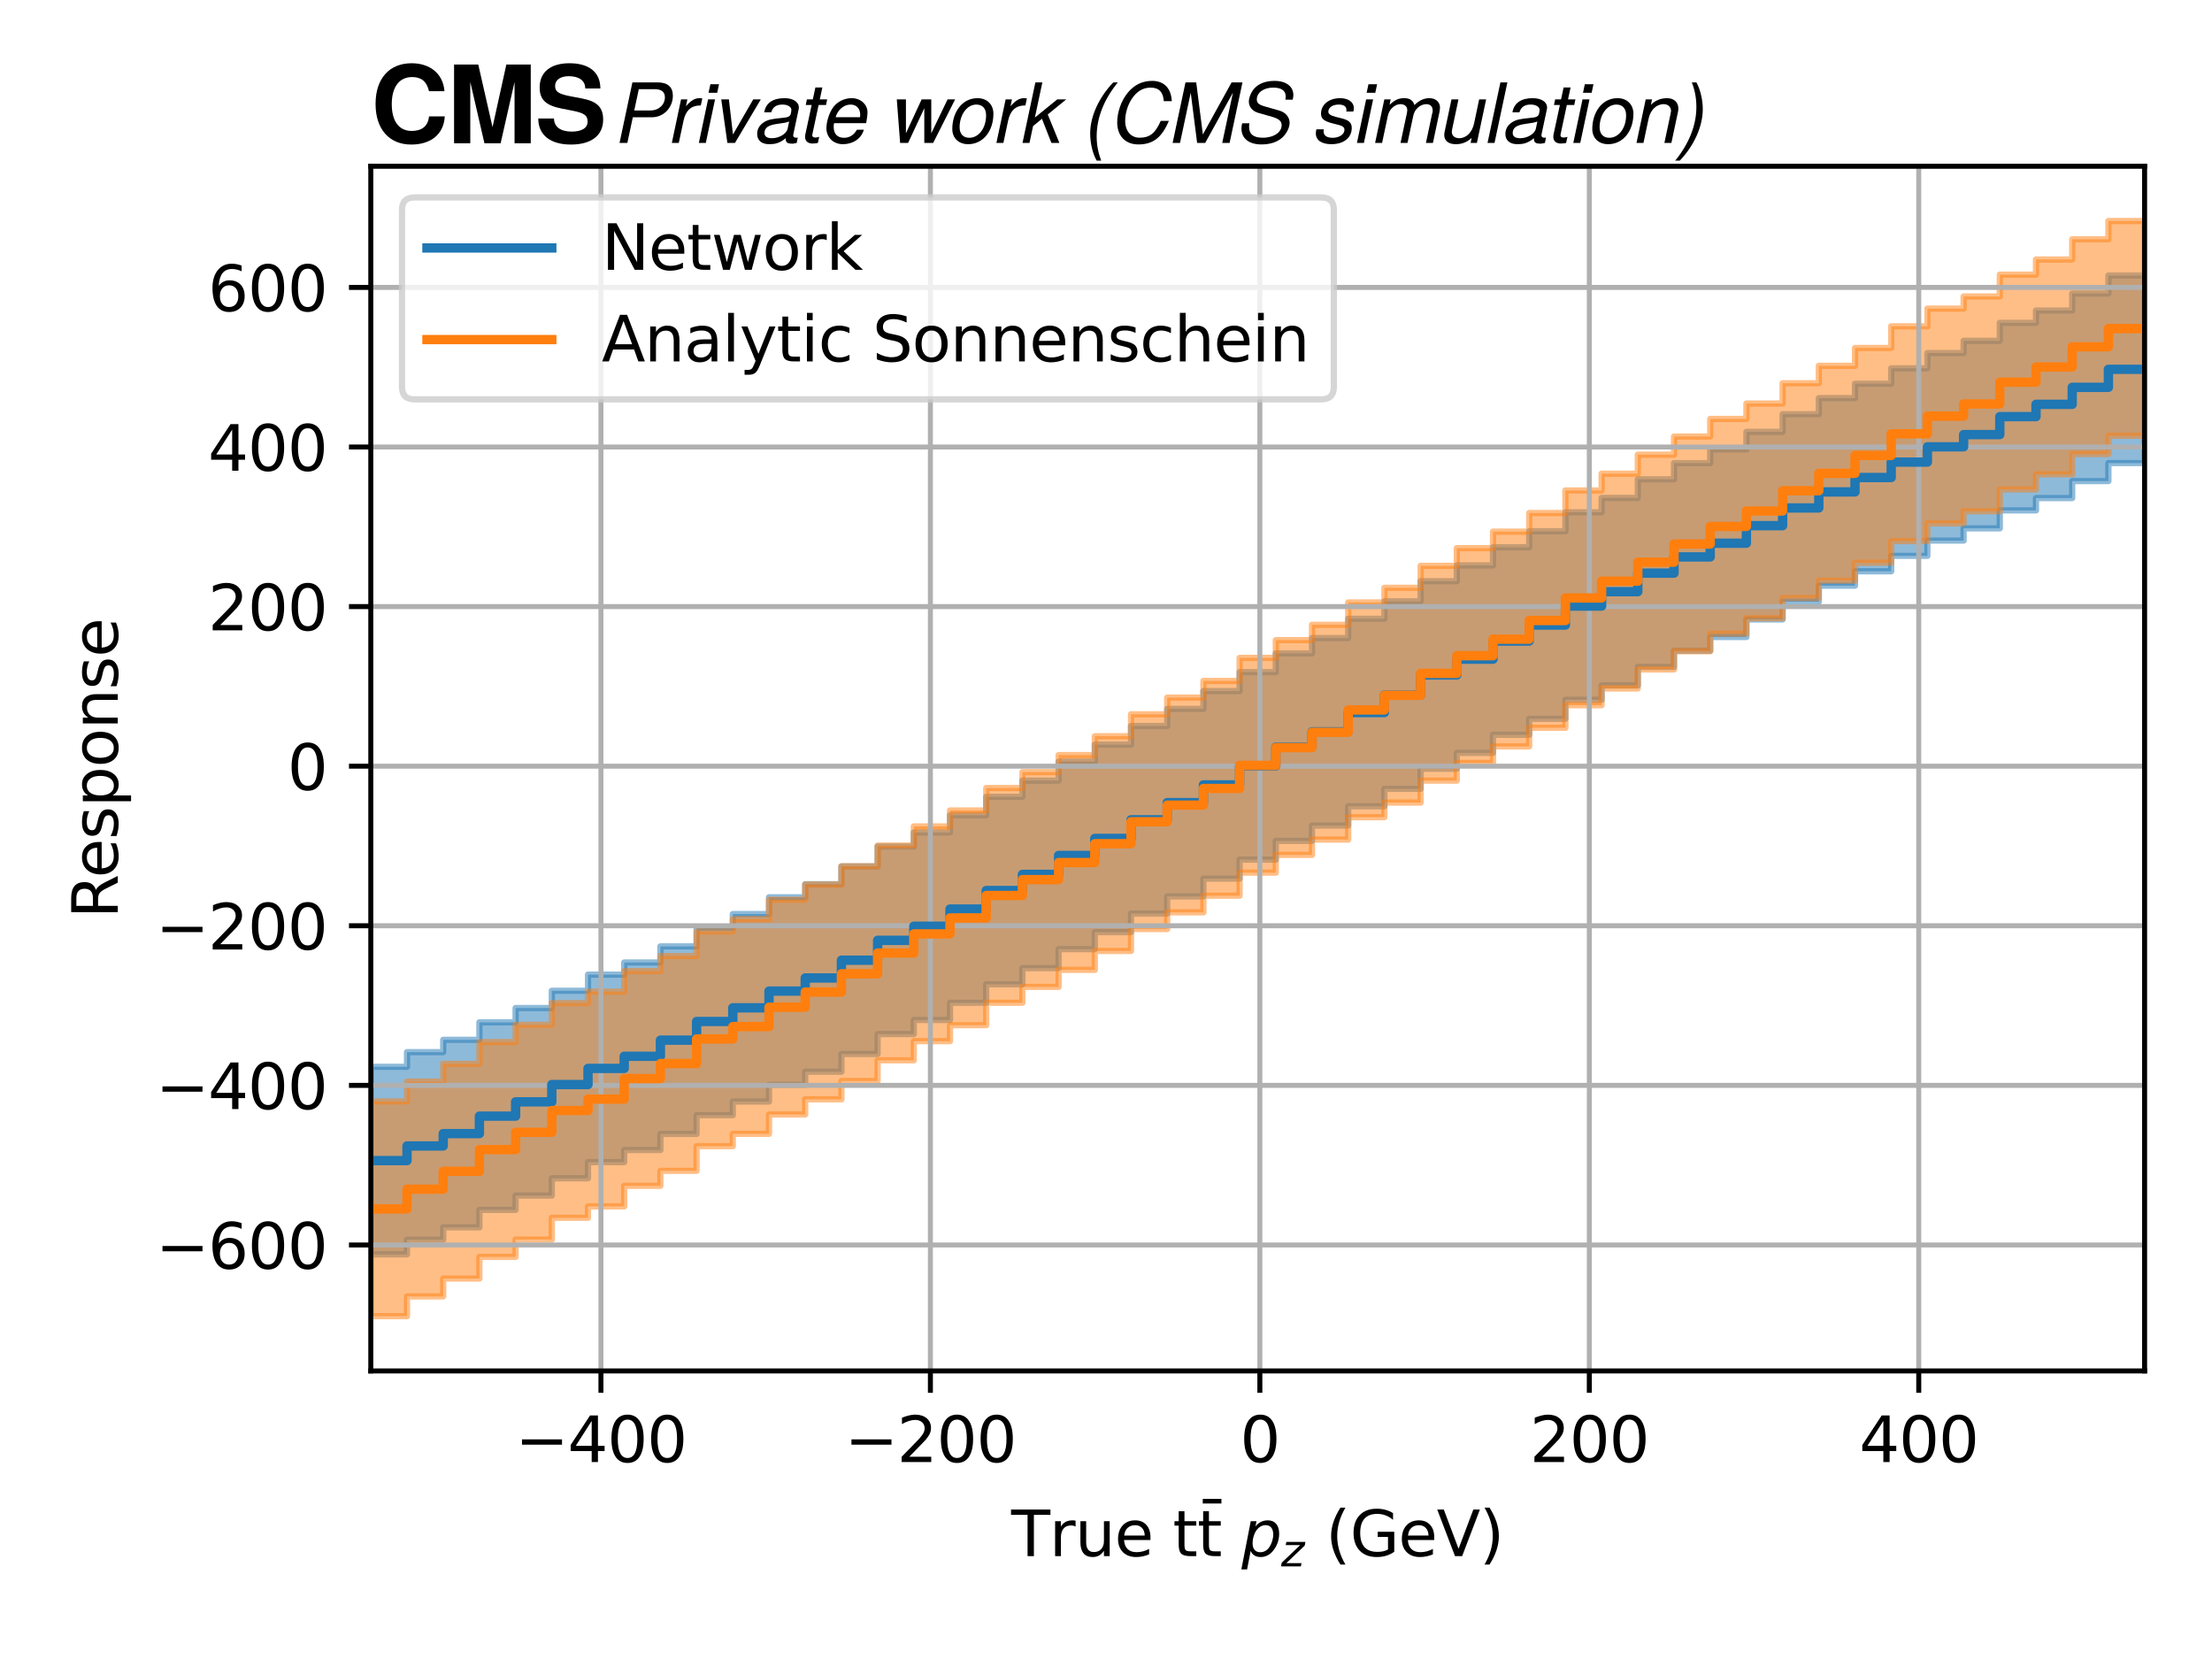 <?xml version="1.0" encoding="utf-8" standalone="no"?>
<!DOCTYPE svg PUBLIC "-//W3C//DTD SVG 1.1//EN"
  "http://www.w3.org/Graphics/SVG/1.1/DTD/svg11.dtd">
<svg xmlns:xlink="http://www.w3.org/1999/xlink" width="354.462pt" height="265.846pt" viewBox="0 0 354.462 265.846" xmlns="http://www.w3.org/2000/svg" version="1.1">
 <defs>
  <style type="text/css">*{stroke-linejoin: round; stroke-linecap: butt}</style>
 </defs>
 <g id="figure_1">
  <g id="patch_1">
   <path d="M 0 265.846 
L 354.462 265.846 
L 354.462 0 
L 0 0 
z
" style="fill: #ffffff"/>
  </g>
  <g id="axes_1">
   <g id="patch_2">
    <path d="M 59.42 219.689 
L 343.662 219.689 
L 343.662 26.64 
L 59.42 26.64 
z
" style="fill: #ffffff"/>
   </g>
   <g id="PolyCollection_1">
    <defs>
     <path id="m45a31555bd" d="M 59.42 -94.897 
L 59.42 -64.844 
L 59.42 -64.844 
L 65.221 -64.844 
L 65.221 -67.188 
L 71.022 -67.188 
L 71.022 -69.166 
L 76.823 -69.166 
L 76.823 -71.965 
L 82.623 -71.965 
L 82.623 -74.26 
L 88.424 -74.26 
L 88.424 -77.028 
L 94.225 -77.028 
L 94.225 -79.615 
L 100.026 -79.615 
L 100.026 -81.56 
L 105.827 -81.56 
L 105.827 -84.142 
L 111.628 -84.142 
L 111.628 -87.137 
L 117.428 -87.137 
L 117.428 -89.325 
L 123.229 -89.325 
L 123.229 -92.005 
L 129.03 -92.005 
L 129.03 -94.107 
L 134.831 -94.107 
L 134.831 -96.955 
L 140.632 -96.955 
L 140.632 -100.139 
L 146.433 -100.139 
L 146.433 -102.395 
L 152.234 -102.395 
L 152.234 -105.152 
L 158.034 -105.152 
L 158.034 -108.117 
L 163.835 -108.117 
L 163.835 -110.703 
L 169.636 -110.703 
L 169.636 -113.744 
L 175.437 -113.744 
L 175.437 -116.474 
L 181.238 -116.474 
L 181.238 -119.452 
L 187.039 -119.452 
L 187.039 -122.201 
L 192.839 -122.201 
L 192.839 -125.05 
L 198.64 -125.05 
L 198.64 -128.095 
L 204.441 -128.095 
L 204.441 -131.095 
L 210.242 -131.095 
L 210.242 -133.552 
L 216.043 -133.552 
L 216.043 -136.643 
L 221.844 -136.643 
L 221.844 -139.435 
L 227.645 -139.435 
L 227.645 -142.659 
L 233.445 -142.659 
L 233.445 -145.193 
L 239.246 -145.193 
L 239.246 -148.097 
L 245.047 -148.097 
L 245.047 -150.657 
L 250.848 -150.657 
L 250.848 -153.706 
L 256.649 -153.706 
L 256.649 -156.007 
L 262.45 -156.007 
L 262.45 -158.98 
L 268.251 -158.98 
L 268.251 -161.574 
L 274.051 -161.574 
L 274.051 -163.774 
L 279.852 -163.774 
L 279.852 -166.59 
L 285.653 -166.59 
L 285.653 -169.424 
L 291.454 -169.424 
L 291.454 -171.997 
L 297.255 -171.997 
L 297.255 -174.301 
L 303.056 -174.301 
L 303.056 -176.772 
L 308.856 -176.772 
L 308.856 -179.22 
L 314.657 -179.22 
L 314.657 -181.18 
L 320.458 -181.18 
L 320.458 -184.059 
L 326.259 -184.059 
L 326.259 -186.031 
L 332.06 -186.031 
L 332.06 -188.756 
L 337.861 -188.756 
L 337.861 -191.64 
L 343.662 -191.64 
L 343.662 -221.692 
L 343.662 -221.692 
L 337.861 -221.692 
L 337.861 -218.809 
L 332.06 -218.809 
L 332.06 -216.084 
L 326.259 -216.084 
L 326.259 -214.112 
L 320.458 -214.112 
L 320.458 -211.233 
L 314.657 -211.233 
L 314.657 -209.273 
L 308.856 -209.273 
L 308.856 -206.825 
L 303.056 -206.825 
L 303.056 -204.354 
L 297.255 -204.354 
L 297.255 -202.049 
L 291.454 -202.049 
L 291.454 -199.477 
L 285.653 -199.477 
L 285.653 -196.643 
L 279.852 -196.643 
L 279.852 -193.827 
L 274.051 -193.827 
L 274.051 -191.627 
L 268.251 -191.627 
L 268.251 -189.033 
L 262.45 -189.033 
L 262.45 -186.06 
L 256.649 -186.06 
L 256.649 -183.758 
L 250.848 -183.758 
L 250.848 -180.709 
L 245.047 -180.709 
L 245.047 -178.15 
L 239.246 -178.15 
L 239.246 -175.246 
L 233.445 -175.246 
L 233.445 -172.712 
L 227.645 -172.712 
L 227.645 -169.487 
L 221.844 -169.487 
L 221.844 -166.696 
L 216.043 -166.696 
L 216.043 -163.604 
L 210.242 -163.604 
L 210.242 -161.148 
L 204.441 -161.148 
L 204.441 -158.148 
L 198.64 -158.148 
L 198.64 -155.103 
L 192.839 -155.103 
L 192.839 -152.253 
L 187.039 -152.253 
L 187.039 -149.504 
L 181.238 -149.504 
L 181.238 -146.526 
L 175.437 -146.526 
L 175.437 -143.797 
L 169.636 -143.797 
L 169.636 -140.756 
L 163.835 -140.756 
L 163.835 -138.169 
L 158.034 -138.169 
L 158.034 -135.205 
L 152.234 -135.205 
L 152.234 -132.447 
L 146.433 -132.447 
L 146.433 -130.192 
L 140.632 -130.192 
L 140.632 -127.007 
L 134.831 -127.007 
L 134.831 -124.16 
L 129.03 -124.16 
L 129.03 -122.058 
L 123.229 -122.058 
L 123.229 -119.377 
L 117.428 -119.377 
L 117.428 -117.189 
L 111.628 -117.189 
L 111.628 -114.195 
L 105.827 -114.195 
L 105.827 -111.613 
L 100.026 -111.613 
L 100.026 -109.668 
L 94.225 -109.668 
L 94.225 -107.081 
L 88.424 -107.081 
L 88.424 -104.313 
L 82.623 -104.313 
L 82.623 -102.018 
L 76.823 -102.018 
L 76.823 -99.219 
L 71.022 -99.219 
L 71.022 -97.241 
L 65.221 -97.241 
L 65.221 -94.897 
L 59.42 -94.897 
L 59.42 -94.897 
z
" style="stroke: #1f77b4; stroke-opacity: 0.5"/>
    </defs>
    <g clip-path="url(#p55f3d8d4a3)">
     <use xlink:href="#m45a31555bd" x="0" y="265.846" style="fill: #1f77b4; fill-opacity: 0.5; stroke: #1f77b4; stroke-opacity: 0.5"/>
    </g>
   </g>
   <g id="PolyCollection_2">
    <defs>
     <path id="m6dd671adc8" d="M 59.42 -89.347 
L 59.42 -54.932 
L 59.42 -54.932 
L 65.221 -54.932 
L 65.221 -58.1 
L 71.022 -58.1 
L 71.022 -60.962 
L 76.823 -60.962 
L 76.823 -64.437 
L 82.623 -64.437 
L 82.623 -67.211 
L 88.424 -67.211 
L 88.424 -70.698 
L 94.225 -70.698 
L 94.225 -72.526 
L 100.026 -72.526 
L 100.026 -75.818 
L 105.827 -75.818 
L 105.827 -78.226 
L 111.628 -78.226 
L 111.628 -82.173 
L 117.428 -82.173 
L 117.428 -84.152 
L 123.229 -84.152 
L 123.229 -87.252 
L 129.03 -87.252 
L 129.03 -89.687 
L 134.831 -89.687 
L 134.831 -92.615 
L 140.632 -92.615 
L 140.632 -95.936 
L 146.433 -95.936 
L 146.433 -99.006 
L 152.234 -99.006 
L 152.234 -101.56 
L 158.034 -101.56 
L 158.034 -105.16 
L 163.835 -105.16 
L 163.835 -107.701 
L 169.636 -107.701 
L 169.636 -110.43 
L 175.437 -110.43 
L 175.437 -113.455 
L 181.238 -113.455 
L 181.238 -116.974 
L 187.039 -116.974 
L 187.039 -119.644 
L 192.839 -119.644 
L 192.839 -122.31 
L 198.64 -122.31 
L 198.64 -126.007 
L 204.441 -126.007 
L 204.441 -128.853 
L 210.242 -128.853 
L 210.242 -131.309 
L 216.043 -131.309 
L 216.043 -134.894 
L 221.844 -134.894 
L 221.844 -137.239 
L 227.645 -137.239 
L 227.645 -140.754 
L 233.445 -140.754 
L 233.445 -143.59 
L 239.246 -143.59 
L 239.246 -146.236 
L 245.047 -146.236 
L 245.047 -149.226 
L 250.848 -149.226 
L 250.848 -152.837 
L 256.649 -152.837 
L 256.649 -155.53 
L 262.45 -155.53 
L 262.45 -158.572 
L 268.251 -158.572 
L 268.251 -161.483 
L 274.051 -161.483 
L 274.051 -164.301 
L 279.852 -164.301 
L 279.852 -166.771 
L 285.653 -166.771 
L 285.653 -170.02 
L 291.454 -170.02 
L 291.454 -172.809 
L 297.255 -172.809 
L 297.255 -175.675 
L 303.056 -175.675 
L 303.056 -179.138 
L 308.856 -179.138 
L 308.856 -181.978 
L 314.657 -181.978 
L 314.657 -183.926 
L 320.458 -183.926 
L 320.458 -187.419 
L 326.259 -187.419 
L 326.259 -189.851 
L 332.06 -189.851 
L 332.06 -193.088 
L 337.861 -193.088 
L 337.861 -196.016 
L 343.662 -196.016 
L 343.662 -230.431 
L 343.662 -230.431 
L 337.861 -230.431 
L 337.861 -227.503 
L 332.06 -227.503 
L 332.06 -224.266 
L 326.259 -224.266 
L 326.259 -221.834 
L 320.458 -221.834 
L 320.458 -218.34 
L 314.657 -218.34 
L 314.657 -216.393 
L 308.856 -216.393 
L 308.856 -213.553 
L 303.056 -213.553 
L 303.056 -210.09 
L 297.255 -210.09 
L 297.255 -207.224 
L 291.454 -207.224 
L 291.454 -204.435 
L 285.653 -204.435 
L 285.653 -201.186 
L 279.852 -201.186 
L 279.852 -198.716 
L 274.051 -198.716 
L 274.051 -195.897 
L 268.251 -195.897 
L 268.251 -192.987 
L 262.45 -192.987 
L 262.45 -189.945 
L 256.649 -189.945 
L 256.649 -187.252 
L 250.848 -187.252 
L 250.848 -183.641 
L 245.047 -183.641 
L 245.047 -180.651 
L 239.246 -180.651 
L 239.246 -178.005 
L 233.445 -178.005 
L 233.445 -175.169 
L 227.645 -175.169 
L 227.645 -171.654 
L 221.844 -171.654 
L 221.844 -169.309 
L 216.043 -169.309 
L 216.043 -165.724 
L 210.242 -165.724 
L 210.242 -163.268 
L 204.441 -163.268 
L 204.441 -160.421 
L 198.64 -160.421 
L 198.64 -156.725 
L 192.839 -156.725 
L 192.839 -154.059 
L 187.039 -154.059 
L 187.039 -151.389 
L 181.238 -151.389 
L 181.238 -147.87 
L 175.437 -147.87 
L 175.437 -144.844 
L 169.636 -144.844 
L 169.636 -142.116 
L 163.835 -142.116 
L 163.835 -139.575 
L 158.034 -139.575 
L 158.034 -135.974 
L 152.234 -135.974 
L 152.234 -133.421 
L 146.433 -133.421 
L 146.433 -130.351 
L 140.632 -130.351 
L 140.632 -127.029 
L 134.831 -127.029 
L 134.831 -124.102 
L 129.03 -124.102 
L 129.03 -121.667 
L 123.229 -121.667 
L 123.229 -118.566 
L 117.428 -118.566 
L 117.428 -116.588 
L 111.628 -116.588 
L 111.628 -112.641 
L 105.827 -112.641 
L 105.827 -110.233 
L 100.026 -110.233 
L 100.026 -106.941 
L 94.225 -106.941 
L 94.225 -105.113 
L 88.424 -105.113 
L 88.424 -101.626 
L 82.623 -101.626 
L 82.623 -98.852 
L 76.823 -98.852 
L 76.823 -95.377 
L 71.022 -95.377 
L 71.022 -92.515 
L 65.221 -92.515 
L 65.221 -89.347 
L 59.42 -89.347 
L 59.42 -89.347 
z
" style="stroke: #ff7f0e; stroke-opacity: 0.5"/>
    </defs>
    <g clip-path="url(#p55f3d8d4a3)">
     <use xlink:href="#m6dd671adc8" x="0" y="265.846" style="fill: #ff7f0e; fill-opacity: 0.5; stroke: #ff7f0e; stroke-opacity: 0.5"/>
    </g>
   </g>
   <g id="matplotlib.axis_1">
    <g id="xtick_1">
     <g id="line2d_1">
      <path d="M 96.299 219.689 
L 96.299 26.64 
" clip-path="url(#p55f3d8d4a3)" style="fill: none; stroke: #b0b0b0; stroke-width: 0.8; stroke-linecap: square"/>
     </g>
     <g id="line2d_2">
      <defs>
       <path id="mc40b01e640" d="M 0 0 
L 0 3.5 
" style="stroke: #000000; stroke-width: 0.8"/>
      </defs>
      <g>
       <use xlink:href="#mc40b01e640" x="96.299" y="219.689" style="stroke: #000000; stroke-width: 0.8"/>
      </g>
     </g>
     <g id="text_1">
      <!-- −400 -->
      <g transform="translate(82.565 234.287) scale(0.1 -0.1)">
       <defs>
        <path id="DejaVuSans-2212" d="M 678 2272 
L 4684 2272 
L 4684 1741 
L 678 1741 
L 678 2272 
z
" transform="scale(0.016)"/>
        <path id="DejaVuSans-34" d="M 2419 4116 
L 825 1625 
L 2419 1625 
L 2419 4116 
z
M 2253 4666 
L 3047 4666 
L 3047 1625 
L 3713 1625 
L 3713 1100 
L 3047 1100 
L 3047 0 
L 2419 0 
L 2419 1100 
L 313 1100 
L 313 1709 
L 2253 4666 
z
" transform="scale(0.016)"/>
        <path id="DejaVuSans-30" d="M 2034 4250 
Q 1547 4250 1301 3770 
Q 1056 3291 1056 2328 
Q 1056 1369 1301 889 
Q 1547 409 2034 409 
Q 2525 409 2770 889 
Q 3016 1369 3016 2328 
Q 3016 3291 2770 3770 
Q 2525 4250 2034 4250 
z
M 2034 4750 
Q 2819 4750 3233 4129 
Q 3647 3509 3647 2328 
Q 3647 1150 3233 529 
Q 2819 -91 2034 -91 
Q 1250 -91 836 529 
Q 422 1150 422 2328 
Q 422 3509 836 4129 
Q 1250 4750 2034 4750 
z
" transform="scale(0.016)"/>
       </defs>
       <use xlink:href="#DejaVuSans-2212"/>
       <use xlink:href="#DejaVuSans-34" x="83.789"/>
       <use xlink:href="#DejaVuSans-30" x="147.412"/>
       <use xlink:href="#DejaVuSans-30" x="211.035"/>
      </g>
     </g>
    </g>
    <g id="xtick_2">
     <g id="line2d_3">
      <path d="M 149.092 219.689 
L 149.092 26.64 
" clip-path="url(#p55f3d8d4a3)" style="fill: none; stroke: #b0b0b0; stroke-width: 0.8; stroke-linecap: square"/>
     </g>
     <g id="line2d_4">
      <g>
       <use xlink:href="#mc40b01e640" x="149.092" y="219.689" style="stroke: #000000; stroke-width: 0.8"/>
      </g>
     </g>
     <g id="text_2">
      <!-- −200 -->
      <g transform="translate(135.358 234.287) scale(0.1 -0.1)">
       <defs>
        <path id="DejaVuSans-32" d="M 1228 531 
L 3431 531 
L 3431 0 
L 469 0 
L 469 531 
Q 828 903 1448 1529 
Q 2069 2156 2228 2338 
Q 2531 2678 2651 2914 
Q 2772 3150 2772 3378 
Q 2772 3750 2511 3984 
Q 2250 4219 1831 4219 
Q 1534 4219 1204 4116 
Q 875 4013 500 3803 
L 500 4441 
Q 881 4594 1212 4672 
Q 1544 4750 1819 4750 
Q 2544 4750 2975 4387 
Q 3406 4025 3406 3419 
Q 3406 3131 3298 2873 
Q 3191 2616 2906 2266 
Q 2828 2175 2409 1742 
Q 1991 1309 1228 531 
z
" transform="scale(0.016)"/>
       </defs>
       <use xlink:href="#DejaVuSans-2212"/>
       <use xlink:href="#DejaVuSans-32" x="83.789"/>
       <use xlink:href="#DejaVuSans-30" x="147.412"/>
       <use xlink:href="#DejaVuSans-30" x="211.035"/>
      </g>
     </g>
    </g>
    <g id="xtick_3">
     <g id="line2d_5">
      <path d="M 201.885 219.689 
L 201.885 26.64 
" clip-path="url(#p55f3d8d4a3)" style="fill: none; stroke: #b0b0b0; stroke-width: 0.8; stroke-linecap: square"/>
     </g>
     <g id="line2d_6">
      <g>
       <use xlink:href="#mc40b01e640" x="201.885" y="219.689" style="stroke: #000000; stroke-width: 0.8"/>
      </g>
     </g>
     <g id="text_3">
      <!-- 0 -->
      <g transform="translate(198.704 234.287) scale(0.1 -0.1)">
       <use xlink:href="#DejaVuSans-30"/>
      </g>
     </g>
    </g>
    <g id="xtick_4">
     <g id="line2d_7">
      <path d="M 254.678 219.689 
L 254.678 26.64 
" clip-path="url(#p55f3d8d4a3)" style="fill: none; stroke: #b0b0b0; stroke-width: 0.8; stroke-linecap: square"/>
     </g>
     <g id="line2d_8">
      <g>
       <use xlink:href="#mc40b01e640" x="254.678" y="219.689" style="stroke: #000000; stroke-width: 0.8"/>
      </g>
     </g>
     <g id="text_4">
      <!-- 200 -->
      <g transform="translate(245.134 234.287) scale(0.1 -0.1)">
       <use xlink:href="#DejaVuSans-32"/>
       <use xlink:href="#DejaVuSans-30" x="63.623"/>
       <use xlink:href="#DejaVuSans-30" x="127.246"/>
      </g>
     </g>
    </g>
    <g id="xtick_5">
     <g id="line2d_9">
      <path d="M 307.471 219.689 
L 307.471 26.64 
" clip-path="url(#p55f3d8d4a3)" style="fill: none; stroke: #b0b0b0; stroke-width: 0.8; stroke-linecap: square"/>
     </g>
     <g id="line2d_10">
      <g>
       <use xlink:href="#mc40b01e640" x="307.471" y="219.689" style="stroke: #000000; stroke-width: 0.8"/>
      </g>
     </g>
     <g id="text_5">
      <!-- 400 -->
      <g transform="translate(297.927 234.287) scale(0.1 -0.1)">
       <use xlink:href="#DejaVuSans-34"/>
       <use xlink:href="#DejaVuSans-30" x="63.623"/>
       <use xlink:href="#DejaVuSans-30" x="127.246"/>
      </g>
     </g>
    </g>
    <g id="text_6">
     <!-- True $\mathrm{t}\bar{\mathrm{t}}$ $p_{z}$ (GeV) -->
     <g transform="translate(162.041 249.367) scale(0.1 -0.1)">
      <defs>
       <path id="DejaVuSans-54" d="M -19 4666 
L 3928 4666 
L 3928 4134 
L 2272 4134 
L 2272 0 
L 1638 0 
L 1638 4134 
L -19 4134 
L -19 4666 
z
" transform="scale(0.016)"/>
       <path id="DejaVuSans-72" d="M 2631 2963 
Q 2534 3019 2420 3045 
Q 2306 3072 2169 3072 
Q 1681 3072 1420 2755 
Q 1159 2438 1159 1844 
L 1159 0 
L 581 0 
L 581 3500 
L 1159 3500 
L 1159 2956 
Q 1341 3275 1631 3429 
Q 1922 3584 2338 3584 
Q 2397 3584 2469 3576 
Q 2541 3569 2628 3553 
L 2631 2963 
z
" transform="scale(0.016)"/>
       <path id="DejaVuSans-75" d="M 544 1381 
L 544 3500 
L 1119 3500 
L 1119 1403 
Q 1119 906 1312 657 
Q 1506 409 1894 409 
Q 2359 409 2629 706 
Q 2900 1003 2900 1516 
L 2900 3500 
L 3475 3500 
L 3475 0 
L 2900 0 
L 2900 538 
Q 2691 219 2414 64 
Q 2138 -91 1772 -91 
Q 1169 -91 856 284 
Q 544 659 544 1381 
z
M 1991 3584 
L 1991 3584 
z
" transform="scale(0.016)"/>
       <path id="DejaVuSans-65" d="M 3597 1894 
L 3597 1613 
L 953 1613 
Q 991 1019 1311 708 
Q 1631 397 2203 397 
Q 2534 397 2845 478 
Q 3156 559 3463 722 
L 3463 178 
Q 3153 47 2828 -22 
Q 2503 -91 2169 -91 
Q 1331 -91 842 396 
Q 353 884 353 1716 
Q 353 2575 817 3079 
Q 1281 3584 2069 3584 
Q 2775 3584 3186 3129 
Q 3597 2675 3597 1894 
z
M 3022 2063 
Q 3016 2534 2758 2815 
Q 2500 3097 2075 3097 
Q 1594 3097 1305 2825 
Q 1016 2553 972 2059 
L 3022 2063 
z
" transform="scale(0.016)"/>
       <path id="DejaVuSans-20" transform="scale(0.016)"/>
       <path id="DejaVuSans-74" d="M 1172 4494 
L 1172 3500 
L 2356 3500 
L 2356 3053 
L 1172 3053 
L 1172 1153 
Q 1172 725 1289 603 
Q 1406 481 1766 481 
L 2356 481 
L 2356 0 
L 1766 0 
Q 1100 0 847 248 
Q 594 497 594 1153 
L 594 3053 
L 172 3053 
L 172 3500 
L 594 3500 
L 594 4494 
L 1172 4494 
z
" transform="scale(0.016)"/>
       <path id="DejaVuSans-304" d="M -2522 4769 
L -653 4769 
L -653 4306 
L -2522 4306 
L -2522 4769 
z
" transform="scale(0.016)"/>
       <path id="DejaVuSans-Oblique-70" d="M 3175 2156 
Q 3175 2616 2975 2859 
Q 2775 3103 2400 3103 
Q 2144 3103 1911 2972 
Q 1678 2841 1497 2591 
Q 1319 2344 1212 1994 
Q 1106 1644 1106 1300 
Q 1106 863 1306 627 
Q 1506 391 1875 391 
Q 2147 391 2380 519 
Q 2613 647 2778 891 
Q 2956 1147 3065 1494 
Q 3175 1841 3175 2156 
z
M 1394 2969 
Q 1625 3272 1939 3428 
Q 2253 3584 2638 3584 
Q 3175 3584 3472 3232 
Q 3769 2881 3769 2247 
Q 3769 1728 3584 1258 
Q 3400 788 3053 416 
Q 2822 169 2531 39 
Q 2241 -91 1919 -91 
Q 1547 -91 1294 64 
Q 1041 219 916 525 
L 556 -1331 
L -19 -1331 
L 922 3500 
L 1497 3500 
L 1394 2969 
z
" transform="scale(0.016)"/>
       <path id="DejaVuSans-Oblique-7a" d="M 744 3500 
L 3475 3500 
L 3372 2975 
L 738 459 
L 2913 459 
L 2822 0 
L -19 0 
L 84 525 
L 2719 3041 
L 653 3041 
L 744 3500 
z
" transform="scale(0.016)"/>
       <path id="DejaVuSans-28" d="M 1984 4856 
Q 1566 4138 1362 3434 
Q 1159 2731 1159 2009 
Q 1159 1288 1364 580 
Q 1569 -128 1984 -844 
L 1484 -844 
Q 1016 -109 783 600 
Q 550 1309 550 2009 
Q 550 2706 781 3412 
Q 1013 4119 1484 4856 
L 1984 4856 
z
" transform="scale(0.016)"/>
       <path id="DejaVuSans-47" d="M 3809 666 
L 3809 1919 
L 2778 1919 
L 2778 2438 
L 4434 2438 
L 4434 434 
Q 4069 175 3628 42 
Q 3188 -91 2688 -91 
Q 1594 -91 976 548 
Q 359 1188 359 2328 
Q 359 3472 976 4111 
Q 1594 4750 2688 4750 
Q 3144 4750 3555 4637 
Q 3966 4525 4313 4306 
L 4313 3634 
Q 3963 3931 3569 4081 
Q 3175 4231 2741 4231 
Q 1884 4231 1454 3753 
Q 1025 3275 1025 2328 
Q 1025 1384 1454 906 
Q 1884 428 2741 428 
Q 3075 428 3337 486 
Q 3600 544 3809 666 
z
" transform="scale(0.016)"/>
       <path id="DejaVuSans-56" d="M 1831 0 
L 50 4666 
L 709 4666 
L 2188 738 
L 3669 4666 
L 4325 4666 
L 2547 0 
L 1831 0 
z
" transform="scale(0.016)"/>
       <path id="DejaVuSans-29" d="M 513 4856 
L 1013 4856 
Q 1481 4119 1714 3412 
Q 1947 2706 1947 2009 
Q 1947 1309 1714 600 
Q 1481 -109 1013 -844 
L 513 -844 
Q 928 -128 1133 580 
Q 1338 1288 1338 2009 
Q 1338 2731 1133 3434 
Q 928 4138 513 4856 
z
" transform="scale(0.016)"/>
      </defs>
      <use xlink:href="#DejaVuSans-54" transform="translate(0 0.047)"/>
      <use xlink:href="#DejaVuSans-72" transform="translate(61.084 0.047)"/>
      <use xlink:href="#DejaVuSans-75" transform="translate(102.197 0.047)"/>
      <use xlink:href="#DejaVuSans-65" transform="translate(165.576 0.047)"/>
      <use xlink:href="#DejaVuSans-20" transform="translate(227.1 0.047)"/>
      <use xlink:href="#DejaVuSans-74" transform="translate(258.887 0.047)"/>
      <use xlink:href="#DejaVuSans-304" transform="translate(347.304 15.484)"/>
      <use xlink:href="#DejaVuSans-74" transform="translate(298.096 0.047)"/>
      <use xlink:href="#DejaVuSans-20" transform="translate(337.305 0.047)"/>
      <use xlink:href="#DejaVuSans-Oblique-70" transform="translate(369.092 0.047)"/>
      <use xlink:href="#DejaVuSans-Oblique-7a" transform="translate(432.568 -16.359) scale(0.7)"/>
      <use xlink:href="#DejaVuSans-20" transform="translate(472.046 0.047)"/>
      <use xlink:href="#DejaVuSans-28" transform="translate(503.833 0.047)"/>
      <use xlink:href="#DejaVuSans-47" transform="translate(542.847 0.047)"/>
      <use xlink:href="#DejaVuSans-65" transform="translate(620.337 0.047)"/>
      <use xlink:href="#DejaVuSans-56" transform="translate(681.86 0.047)"/>
      <use xlink:href="#DejaVuSans-29" transform="translate(750.269 0.047)"/>
     </g>
    </g>
   </g>
   <g id="matplotlib.axis_2">
    <g id="ytick_1">
     <g id="line2d_11">
      <path d="M 59.42 199.499 
L 343.662 199.499 
" clip-path="url(#p55f3d8d4a3)" style="fill: none; stroke: #b0b0b0; stroke-width: 0.8; stroke-linecap: square"/>
     </g>
     <g id="line2d_12">
      <defs>
       <path id="m682f1908ba" d="M 0 0 
L -3.5 0 
" style="stroke: #000000; stroke-width: 0.8"/>
      </defs>
      <g>
       <use xlink:href="#m682f1908ba" x="59.42" y="199.499" style="stroke: #000000; stroke-width: 0.8"/>
      </g>
     </g>
     <g id="text_7">
      <!-- −600 -->
      <g transform="translate(24.953 203.299) scale(0.1 -0.1)">
       <defs>
        <path id="DejaVuSans-36" d="M 2113 2584 
Q 1688 2584 1439 2293 
Q 1191 2003 1191 1497 
Q 1191 994 1439 701 
Q 1688 409 2113 409 
Q 2538 409 2786 701 
Q 3034 994 3034 1497 
Q 3034 2003 2786 2293 
Q 2538 2584 2113 2584 
z
M 3366 4563 
L 3366 3988 
Q 3128 4100 2886 4159 
Q 2644 4219 2406 4219 
Q 1781 4219 1451 3797 
Q 1122 3375 1075 2522 
Q 1259 2794 1537 2939 
Q 1816 3084 2150 3084 
Q 2853 3084 3261 2657 
Q 3669 2231 3669 1497 
Q 3669 778 3244 343 
Q 2819 -91 2113 -91 
Q 1303 -91 875 529 
Q 447 1150 447 2328 
Q 447 3434 972 4092 
Q 1497 4750 2381 4750 
Q 2619 4750 2861 4703 
Q 3103 4656 3366 4563 
z
" transform="scale(0.016)"/>
       </defs>
       <use xlink:href="#DejaVuSans-2212"/>
       <use xlink:href="#DejaVuSans-36" x="83.789"/>
       <use xlink:href="#DejaVuSans-30" x="147.412"/>
       <use xlink:href="#DejaVuSans-30" x="211.035"/>
      </g>
     </g>
    </g>
    <g id="ytick_2">
     <g id="line2d_13">
      <path d="M 59.42 173.925 
L 343.662 173.925 
" clip-path="url(#p55f3d8d4a3)" style="fill: none; stroke: #b0b0b0; stroke-width: 0.8; stroke-linecap: square"/>
     </g>
     <g id="line2d_14">
      <g>
       <use xlink:href="#m682f1908ba" x="59.42" y="173.925" style="stroke: #000000; stroke-width: 0.8"/>
      </g>
     </g>
     <g id="text_8">
      <!-- −400 -->
      <g transform="translate(24.953 177.725) scale(0.1 -0.1)">
       <use xlink:href="#DejaVuSans-2212"/>
       <use xlink:href="#DejaVuSans-34" x="83.789"/>
       <use xlink:href="#DejaVuSans-30" x="147.412"/>
       <use xlink:href="#DejaVuSans-30" x="211.035"/>
      </g>
     </g>
    </g>
    <g id="ytick_3">
     <g id="line2d_15">
      <path d="M 59.42 148.351 
L 343.662 148.351 
" clip-path="url(#p55f3d8d4a3)" style="fill: none; stroke: #b0b0b0; stroke-width: 0.8; stroke-linecap: square"/>
     </g>
     <g id="line2d_16">
      <g>
       <use xlink:href="#m682f1908ba" x="59.42" y="148.351" style="stroke: #000000; stroke-width: 0.8"/>
      </g>
     </g>
     <g id="text_9">
      <!-- −200 -->
      <g transform="translate(24.953 152.151) scale(0.1 -0.1)">
       <use xlink:href="#DejaVuSans-2212"/>
       <use xlink:href="#DejaVuSans-32" x="83.789"/>
       <use xlink:href="#DejaVuSans-30" x="147.412"/>
       <use xlink:href="#DejaVuSans-30" x="211.035"/>
      </g>
     </g>
    </g>
    <g id="ytick_4">
     <g id="line2d_17">
      <path d="M 59.42 122.777 
L 343.662 122.777 
" clip-path="url(#p55f3d8d4a3)" style="fill: none; stroke: #b0b0b0; stroke-width: 0.8; stroke-linecap: square"/>
     </g>
     <g id="line2d_18">
      <g>
       <use xlink:href="#m682f1908ba" x="59.42" y="122.777" style="stroke: #000000; stroke-width: 0.8"/>
      </g>
     </g>
     <g id="text_10">
      <!-- 0 -->
      <g transform="translate(46.057 126.577) scale(0.1 -0.1)">
       <use xlink:href="#DejaVuSans-30"/>
      </g>
     </g>
    </g>
    <g id="ytick_5">
     <g id="line2d_19">
      <path d="M 59.42 97.203 
L 343.662 97.203 
" clip-path="url(#p55f3d8d4a3)" style="fill: none; stroke: #b0b0b0; stroke-width: 0.8; stroke-linecap: square"/>
     </g>
     <g id="line2d_20">
      <g>
       <use xlink:href="#m682f1908ba" x="59.42" y="97.203" style="stroke: #000000; stroke-width: 0.8"/>
      </g>
     </g>
     <g id="text_11">
      <!-- 200 -->
      <g transform="translate(33.333 101.003) scale(0.1 -0.1)">
       <use xlink:href="#DejaVuSans-32"/>
       <use xlink:href="#DejaVuSans-30" x="63.623"/>
       <use xlink:href="#DejaVuSans-30" x="127.246"/>
      </g>
     </g>
    </g>
    <g id="ytick_6">
     <g id="line2d_21">
      <path d="M 59.42 71.63 
L 343.662 71.63 
" clip-path="url(#p55f3d8d4a3)" style="fill: none; stroke: #b0b0b0; stroke-width: 0.8; stroke-linecap: square"/>
     </g>
     <g id="line2d_22">
      <g>
       <use xlink:href="#m682f1908ba" x="59.42" y="71.63" style="stroke: #000000; stroke-width: 0.8"/>
      </g>
     </g>
     <g id="text_12">
      <!-- 400 -->
      <g transform="translate(33.333 75.429) scale(0.1 -0.1)">
       <use xlink:href="#DejaVuSans-34"/>
       <use xlink:href="#DejaVuSans-30" x="63.623"/>
       <use xlink:href="#DejaVuSans-30" x="127.246"/>
      </g>
     </g>
    </g>
    <g id="ytick_7">
     <g id="line2d_23">
      <path d="M 59.42 46.056 
L 343.662 46.056 
" clip-path="url(#p55f3d8d4a3)" style="fill: none; stroke: #b0b0b0; stroke-width: 0.8; stroke-linecap: square"/>
     </g>
     <g id="line2d_24">
      <g>
       <use xlink:href="#m682f1908ba" x="59.42" y="46.056" style="stroke: #000000; stroke-width: 0.8"/>
      </g>
     </g>
     <g id="text_13">
      <!-- 600 -->
      <g transform="translate(33.333 49.855) scale(0.1 -0.1)">
       <use xlink:href="#DejaVuSans-36"/>
       <use xlink:href="#DejaVuSans-30" x="63.623"/>
       <use xlink:href="#DejaVuSans-30" x="127.246"/>
      </g>
     </g>
    </g>
    <g id="text_14">
     <!-- Response -->
     <g transform="translate(18.873 147.178) rotate(-90) scale(0.1 -0.1)">
      <defs>
       <path id="DejaVuSans-52" d="M 2841 2188 
Q 3044 2119 3236 1894 
Q 3428 1669 3622 1275 
L 4263 0 
L 3584 0 
L 2988 1197 
Q 2756 1666 2539 1819 
Q 2322 1972 1947 1972 
L 1259 1972 
L 1259 0 
L 628 0 
L 628 4666 
L 2053 4666 
Q 2853 4666 3247 4331 
Q 3641 3997 3641 3322 
Q 3641 2881 3436 2590 
Q 3231 2300 2841 2188 
z
M 1259 4147 
L 1259 2491 
L 2053 2491 
Q 2509 2491 2742 2702 
Q 2975 2913 2975 3322 
Q 2975 3731 2742 3939 
Q 2509 4147 2053 4147 
L 1259 4147 
z
" transform="scale(0.016)"/>
       <path id="DejaVuSans-73" d="M 2834 3397 
L 2834 2853 
Q 2591 2978 2328 3040 
Q 2066 3103 1784 3103 
Q 1356 3103 1142 2972 
Q 928 2841 928 2578 
Q 928 2378 1081 2264 
Q 1234 2150 1697 2047 
L 1894 2003 
Q 2506 1872 2764 1633 
Q 3022 1394 3022 966 
Q 3022 478 2636 193 
Q 2250 -91 1575 -91 
Q 1294 -91 989 -36 
Q 684 19 347 128 
L 347 722 
Q 666 556 975 473 
Q 1284 391 1588 391 
Q 1994 391 2212 530 
Q 2431 669 2431 922 
Q 2431 1156 2273 1281 
Q 2116 1406 1581 1522 
L 1381 1569 
Q 847 1681 609 1914 
Q 372 2147 372 2553 
Q 372 3047 722 3315 
Q 1072 3584 1716 3584 
Q 2034 3584 2315 3537 
Q 2597 3491 2834 3397 
z
" transform="scale(0.016)"/>
       <path id="DejaVuSans-70" d="M 1159 525 
L 1159 -1331 
L 581 -1331 
L 581 3500 
L 1159 3500 
L 1159 2969 
Q 1341 3281 1617 3432 
Q 1894 3584 2278 3584 
Q 2916 3584 3314 3078 
Q 3713 2572 3713 1747 
Q 3713 922 3314 415 
Q 2916 -91 2278 -91 
Q 1894 -91 1617 61 
Q 1341 213 1159 525 
z
M 3116 1747 
Q 3116 2381 2855 2742 
Q 2594 3103 2138 3103 
Q 1681 3103 1420 2742 
Q 1159 2381 1159 1747 
Q 1159 1113 1420 752 
Q 1681 391 2138 391 
Q 2594 391 2855 752 
Q 3116 1113 3116 1747 
z
" transform="scale(0.016)"/>
       <path id="DejaVuSans-6f" d="M 1959 3097 
Q 1497 3097 1228 2736 
Q 959 2375 959 1747 
Q 959 1119 1226 758 
Q 1494 397 1959 397 
Q 2419 397 2687 759 
Q 2956 1122 2956 1747 
Q 2956 2369 2687 2733 
Q 2419 3097 1959 3097 
z
M 1959 3584 
Q 2709 3584 3137 3096 
Q 3566 2609 3566 1747 
Q 3566 888 3137 398 
Q 2709 -91 1959 -91 
Q 1206 -91 779 398 
Q 353 888 353 1747 
Q 353 2609 779 3096 
Q 1206 3584 1959 3584 
z
" transform="scale(0.016)"/>
       <path id="DejaVuSans-6e" d="M 3513 2113 
L 3513 0 
L 2938 0 
L 2938 2094 
Q 2938 2591 2744 2837 
Q 2550 3084 2163 3084 
Q 1697 3084 1428 2787 
Q 1159 2491 1159 1978 
L 1159 0 
L 581 0 
L 581 3500 
L 1159 3500 
L 1159 2956 
Q 1366 3272 1645 3428 
Q 1925 3584 2291 3584 
Q 2894 3584 3203 3211 
Q 3513 2838 3513 2113 
z
" transform="scale(0.016)"/>
      </defs>
      <use xlink:href="#DejaVuSans-52"/>
      <use xlink:href="#DejaVuSans-65" x="64.982"/>
      <use xlink:href="#DejaVuSans-73" x="126.506"/>
      <use xlink:href="#DejaVuSans-70" x="178.605"/>
      <use xlink:href="#DejaVuSans-6f" x="242.082"/>
      <use xlink:href="#DejaVuSans-6e" x="303.264"/>
      <use xlink:href="#DejaVuSans-73" x="366.643"/>
      <use xlink:href="#DejaVuSans-65" x="418.742"/>
     </g>
    </g>
   </g>
   <g id="line2d_25">
    <path d="M 59.42 185.977 
L 59.42 185.977 
L 65.221 185.977 
L 65.221 183.634 
L 71.022 183.634 
L 71.022 181.655 
L 76.823 181.655 
L 76.823 178.857 
L 82.623 178.857 
L 82.623 176.562 
L 88.424 176.562 
L 88.424 173.793 
L 94.225 173.793 
L 94.225 171.206 
L 100.026 171.206 
L 100.026 169.261 
L 105.827 169.261 
L 105.827 166.679 
L 111.628 166.679 
L 111.628 163.685 
L 117.428 163.685 
L 117.428 161.497 
L 123.229 161.497 
L 123.229 158.817 
L 129.03 158.817 
L 129.03 156.715 
L 134.831 156.715 
L 134.831 153.867 
L 140.632 153.867 
L 140.632 150.683 
L 146.433 150.683 
L 146.433 148.427 
L 152.234 148.427 
L 152.234 145.67 
L 158.034 145.67 
L 158.034 142.705 
L 163.835 142.705 
L 163.835 140.119 
L 169.636 140.119 
L 169.636 137.078 
L 175.437 137.078 
L 175.437 134.348 
L 181.238 134.348 
L 181.238 131.37 
L 187.039 131.37 
L 187.039 128.621 
L 192.839 128.621 
L 192.839 125.772 
L 198.64 125.772 
L 198.64 122.727 
L 204.441 122.727 
L 204.441 119.727 
L 210.242 119.727 
L 210.242 117.27 
L 216.043 117.27 
L 216.043 114.178 
L 221.844 114.178 
L 221.844 111.387 
L 227.645 111.387 
L 227.645 108.163 
L 233.445 108.163 
L 233.445 105.629 
L 239.246 105.629 
L 239.246 102.724 
L 245.047 102.724 
L 245.047 100.165 
L 250.848 100.165 
L 250.848 97.116 
L 256.649 97.116 
L 256.649 94.815 
L 262.45 94.815 
L 262.45 91.841 
L 268.251 91.841 
L 268.251 89.247 
L 274.051 89.247 
L 274.051 87.048 
L 279.852 87.048 
L 279.852 84.231 
L 285.653 84.231 
L 285.653 81.398 
L 291.454 81.398 
L 291.454 78.825 
L 297.255 78.825 
L 297.255 76.521 
L 303.056 76.521 
L 303.056 74.049 
L 308.856 74.049 
L 308.856 71.602 
L 314.657 71.602 
L 314.657 69.641 
L 320.458 69.641 
L 320.458 66.762 
L 326.259 66.762 
L 326.259 64.791 
L 332.06 64.791 
L 332.06 62.066 
L 337.861 62.066 
L 337.861 59.182 
L 343.662 59.182 
" clip-path="url(#p55f3d8d4a3)" style="fill: none; stroke: #1f77b4; stroke-width: 1.5; stroke-linecap: square"/>
   </g>
   <g id="line2d_26">
    <path d="M 59.42 193.726 
L 59.42 193.726 
L 65.221 193.726 
L 65.221 190.558 
L 71.022 190.558 
L 71.022 187.696 
L 76.823 187.696 
L 76.823 184.221 
L 82.623 184.221 
L 82.623 181.447 
L 88.424 181.447 
L 88.424 177.96 
L 94.225 177.96 
L 94.225 176.132 
L 100.026 176.132 
L 100.026 172.84 
L 105.827 172.84 
L 105.827 170.432 
L 111.628 170.432 
L 111.628 166.485 
L 117.428 166.485 
L 117.428 164.506 
L 123.229 164.506 
L 123.229 161.406 
L 129.03 161.406 
L 129.03 158.971 
L 134.831 158.971 
L 134.831 156.043 
L 140.632 156.043 
L 140.632 152.722 
L 146.433 152.722 
L 146.433 149.652 
L 152.234 149.652 
L 152.234 147.098 
L 158.034 147.098 
L 158.034 143.498 
L 163.835 143.498 
L 163.835 140.957 
L 169.636 140.957 
L 169.636 138.228 
L 175.437 138.228 
L 175.437 135.203 
L 181.238 135.203 
L 181.238 131.684 
L 187.039 131.684 
L 187.039 129.014 
L 192.839 129.014 
L 192.839 126.348 
L 198.64 126.348 
L 198.64 122.651 
L 204.441 122.651 
L 204.441 119.805 
L 210.242 119.805 
L 210.242 117.349 
L 216.043 117.349 
L 216.043 113.764 
L 221.844 113.764 
L 221.844 111.419 
L 227.645 111.419 
L 227.645 107.904 
L 233.445 107.904 
L 233.445 105.068 
L 239.246 105.068 
L 239.246 102.422 
L 245.047 102.422 
L 245.047 99.432 
L 250.848 99.432 
L 250.848 95.821 
L 256.649 95.821 
L 256.649 93.128 
L 262.45 93.128 
L 262.45 90.086 
L 268.251 90.086 
L 268.251 87.175 
L 274.051 87.175 
L 274.051 84.357 
L 279.852 84.357 
L 279.852 81.886 
L 285.653 81.886 
L 285.653 78.638 
L 291.454 78.638 
L 291.454 75.849 
L 297.255 75.849 
L 297.255 72.983 
L 303.056 72.983 
L 303.056 69.52 
L 308.856 69.52 
L 308.856 66.68 
L 314.657 66.68 
L 314.657 64.732 
L 320.458 64.732 
L 320.458 61.239 
L 326.259 61.239 
L 326.259 58.807 
L 332.06 58.807 
L 332.06 55.57 
L 337.861 55.57 
L 337.861 52.642 
L 343.662 52.642 
" clip-path="url(#p55f3d8d4a3)" style="fill: none; stroke: #ff7f0e; stroke-width: 1.5; stroke-linecap: square"/>
   </g>
   <g id="patch_3">
    <path d="M 59.42 219.689 
L 59.42 26.64 
" style="fill: none; stroke: #000000; stroke-width: 0.8; stroke-linejoin: miter; stroke-linecap: square"/>
   </g>
   <g id="patch_4">
    <path d="M 343.662 219.689 
L 343.662 26.64 
" style="fill: none; stroke: #000000; stroke-width: 0.8; stroke-linejoin: miter; stroke-linecap: square"/>
   </g>
   <g id="patch_5">
    <path d="M 59.42 219.689 
L 343.662 219.689 
" style="fill: none; stroke: #000000; stroke-width: 0.8; stroke-linejoin: miter; stroke-linecap: square"/>
   </g>
   <g id="patch_6">
    <path d="M 59.42 26.64 
L 343.662 26.64 
" style="fill: none; stroke: #000000; stroke-width: 0.8; stroke-linejoin: miter; stroke-linecap: square"/>
   </g>
   <g id="text_15">
    <!-- CMS -->
    <g transform="translate(59.42 22.956) scale(0.169 -0.169)">
     <defs>
      <path id="TeXGyreHeros-Bold-43" d="M 4384 1594 
L 3450 1594 
C 3392 998 3014 730 2419 730 
C 1677 730 1242 1299 1242 2317 
C 1242 3347 1696 3923 2451 3923 
C 2970 3923 3309 3686 3450 3085 
L 4365 3085 
C 4282 4160 3469 4742 2419 4742 
C 1101 4742 282 3840 282 2330 
C 282 832 1094 -77 2394 -77 
C 3552 -77 4326 525 4384 1594 
z
" transform="scale(0.016)"/>
      <path id="TeXGyreHeros-Bold-4d" d="M 4966 0 
L 4966 4666 
L 3520 4666 
L 2701 954 
L 1856 4666 
L 422 4666 
L 422 0 
L 1382 0 
L 1382 3635 
L 2221 0 
L 3181 0 
L 4006 3635 
L 4006 0 
L 4966 0 
z
" transform="scale(0.016)"/>
      <path id="TeXGyreHeros-Bold-53" d="M 4051 1402 
C 4051 2138 3680 2483 2816 2650 
L 2086 2790 
C 1402 2925 1203 3059 1203 3398 
C 1203 3750 1517 3974 2010 3974 
C 2618 3974 2989 3718 2989 3245 
L 3885 3245 
C 3885 4230 3194 4742 2054 4742 
C 934 4742 288 4218 288 3309 
C 288 2579 653 2240 1600 2054 
L 2253 1926 
C 2893 1798 3130 1664 3130 1286 
C 3130 896 2771 691 2189 691 
C 1536 691 1139 966 1139 1466 
L 205 1466 
C 205 467 947 -77 2138 -77 
C 3341 -77 4051 454 4051 1402 
z
" transform="scale(0.016)"/>
     </defs>
     <use xlink:href="#TeXGyreHeros-Bold-43"/>
     <use xlink:href="#TeXGyreHeros-Bold-4d" x="72.2"/>
     <use xlink:href="#TeXGyreHeros-Bold-53" x="155.5"/>
    </g>
   </g>
   <g id="text_16">
    <!-- Private work (CMS simulation) -->
    <g transform="translate(98.732 22.906) scale(0.13 -0.13)">
     <defs>
      <path id="TeXGyreHeros-Italic-50" d="M 4371 3635 
C 4371 4314 3968 4666 3187 4666 
L 1254 4666 
L 262 0 
L 864 0 
L 1286 1978 
L 2746 1978 
C 3712 1978 4371 2771 4371 3635 
z
M 3757 3520 
C 3757 2957 3302 2502 2637 2502 
L 1395 2502 
L 1747 4141 
L 2989 4141 
C 3488 4141 3757 3923 3757 3520 
z
" transform="scale(0.016)"/>
      <path id="TeXGyreHeros-Italic-72" d="M 2355 2886 
L 2470 3430 
C 2387 3443 2336 3450 2266 3450 
C 1894 3450 1606 3283 1210 2829 
L 1318 3354 
L 832 3354 
L 122 0 
L 659 0 
L 1030 1741 
C 1190 2496 1626 2886 2291 2886 
L 2355 2886 
z
" transform="scale(0.016)"/>
      <path id="TeXGyreHeros-Italic-69" d="M 659 0 
L 1370 3354 
L 832 3354 
L 122 0 
L 659 0 
z
M 1677 4525 
L 1011 4525 
L 870 3866 
L 1536 3866 
L 1677 4525 
z
" transform="scale(0.016)"/>
      <path id="TeXGyreHeros-Italic-76" d="M 3507 3354 
L 2925 3354 
L 1363 653 
L 1050 3354 
L 461 3354 
L 934 0 
L 1517 0 
L 3507 3354 
z
" transform="scale(0.016)"/>
      <path id="TeXGyreHeros-Italic-61" d="M 3149 0 
L 3232 416 
C 3174 403 3149 403 3123 403 
C 2957 403 2880 461 2880 589 
C 2880 614 2880 634 2886 653 
L 3277 2490 
C 3315 2662 3315 2662 3315 2726 
C 3315 3162 2874 3450 2202 3450 
C 1312 3450 768 3072 646 2362 
L 1184 2362 
C 1312 2771 1587 2957 2061 2957 
C 2445 2957 2739 2784 2739 2547 
C 2739 2522 2733 2477 2726 2426 
L 2707 2310 
C 2662 2048 2515 1971 2061 1933 
C 1203 1850 934 1792 621 1594 
C 288 1382 102 1069 102 698 
C 102 186 454 -96 1030 -96 
C 1446 -96 1818 -38 2310 371 
L 2304 275 
C 2304 13 2502 -58 2810 -58 
C 2899 -58 2893 -45 3149 0 
z
M 2566 1651 
L 2451 1101 
C 2368 704 1805 365 1242 365 
C 877 365 666 493 666 762 
C 666 1165 954 1370 1632 1466 
C 2234 1549 2285 1555 2566 1651 
z
" transform="scale(0.016)"/>
      <path id="TeXGyreHeros-Italic-74" d="M 1408 467 
C 1210 422 1178 416 1101 416 
C 960 416 870 486 870 589 
C 870 608 877 640 883 678 
L 1363 2925 
L 1933 2925 
L 2022 3354 
L 1453 3354 
L 1651 4275 
L 1114 4275 
L 915 3354 
L 461 3354 
L 371 2925 
L 826 2925 
L 339 659 
C 326 595 320 525 320 461 
C 320 147 538 -45 890 -45 
C 1018 -45 1216 -26 1306 0 
L 1408 467 
z
" transform="scale(0.016)"/>
      <path id="TeXGyreHeros-Italic-65" d="M 3290 1523 
L 3302 1606 
C 3360 1914 3392 2182 3392 2355 
C 3392 2970 2861 3450 2170 3450 
C 1613 3450 1075 3187 755 2758 
C 454 2355 224 1651 224 1133 
C 224 467 717 -96 1498 -96 
C 2266 -96 2912 326 3110 1018 
L 2573 1018 
C 2355 627 2016 397 1587 397 
C 1082 397 787 685 787 1229 
C 781 1338 787 1402 819 1523 
L 3290 1523 
z
M 2816 1984 
L 934 1984 
C 1094 2547 1568 2957 2086 2957 
C 2541 2957 2829 2650 2829 2170 
C 2829 2106 2822 2061 2816 1984 
z
" transform="scale(0.016)"/>
      <path id="TeXGyreHeros-Italic-20" transform="scale(0.016)"/>
      <path id="TeXGyreHeros-Italic-77" d="M 4928 3354 
L 4346 3354 
L 3091 742 
L 3091 3354 
L 2349 3354 
L 1139 742 
L 1139 3354 
L 435 3354 
L 691 0 
L 1306 0 
L 2554 2675 
L 2554 0 
L 3238 0 
L 4928 3354 
z
" transform="scale(0.016)"/>
      <path id="TeXGyreHeros-Italic-6f" d="M 3366 2253 
C 3366 2931 2906 3450 2138 3450 
C 934 3450 198 2342 198 1075 
C 198 365 698 -96 1414 -96 
C 2579 -96 3366 922 3366 2253 
z
M 2803 2131 
C 2803 1178 2266 397 1504 397 
C 1050 397 762 691 762 1203 
C 762 2131 1299 2957 2054 2957 
C 2528 2957 2803 2650 2803 2131 
z
" transform="scale(0.016)"/>
      <path id="TeXGyreHeros-Italic-6b" d="M 2893 0 
L 1997 2195 
L 3418 3354 
L 2726 3354 
L 1005 1958 
L 1581 4666 
L 1043 4666 
L 51 0 
L 589 0 
L 864 1299 
L 1549 1862 
L 2278 0 
L 2893 0 
z
" transform="scale(0.016)"/>
      <path id="TeXGyreHeros-Italic-28" d="M 1254 -1363 
C 1018 -749 902 -147 902 506 
C 902 1926 1459 3347 2534 4666 
L 2182 4666 
C 1069 3501 403 2042 403 742 
C 403 -19 589 -813 902 -1363 
L 1254 -1363 
z
" transform="scale(0.016)"/>
      <path id="TeXGyreHeros-Italic-43" d="M 4384 1702 
L 3757 1702 
C 3354 787 2950 403 2125 403 
C 1459 403 1018 922 1018 1696 
C 1018 2278 1210 2925 1536 3411 
C 1926 3987 2394 4262 2982 4262 
C 3629 4262 3942 3910 3994 3219 
L 4608 3219 
C 4557 4262 3974 4781 3091 4781 
C 2342 4781 1722 4480 1222 3878 
C 717 3270 403 2381 403 1581 
C 403 563 1011 -115 2035 -115 
C 3162 -115 3840 410 4384 1702 
z
" transform="scale(0.016)"/>
      <path id="TeXGyreHeros-Italic-4d" d="M 5542 4666 
L 4704 4666 
L 2490 653 
L 1978 4666 
L 1152 4666 
L 160 0 
L 730 0 
L 1555 3872 
L 2048 0 
L 2669 0 
L 4806 3872 
L 3981 0 
L 4550 0 
L 5542 4666 
z
" transform="scale(0.016)"/>
      <path id="TeXGyreHeros-Italic-53" d="M 3968 1549 
C 3968 1978 3667 2349 3187 2490 
L 2086 2803 
C 1594 2944 1440 3072 1440 3354 
C 1440 3866 1952 4262 2694 4262 
C 3398 4262 3667 3994 3667 3565 
C 3667 3507 3661 3462 3642 3334 
L 4205 3334 
C 4243 3514 4256 3597 4256 3693 
C 4256 4339 3712 4781 2810 4781 
C 2150 4781 1632 4595 1286 4237 
C 1024 3968 826 3514 826 3187 
C 826 2784 1107 2445 1536 2323 
L 2630 2010 
C 3142 1862 3354 1670 3354 1370 
C 3354 838 2771 403 1901 403 
C 1178 403 845 672 845 1254 
C 845 1338 851 1395 870 1517 
L 314 1517 
C 269 1350 256 1248 256 1114 
C 256 346 832 -115 1798 -115 
C 2470 -115 3034 70 3411 422 
C 3738 723 3968 1190 3968 1549 
z
" transform="scale(0.016)"/>
      <path id="TeXGyreHeros-Italic-73" d="M 2848 1158 
C 2848 1549 2637 1754 2074 1894 
L 1587 2016 
C 1229 2106 1043 2234 1043 2400 
C 1043 2726 1363 2957 1850 2957 
C 2227 2957 2438 2810 2438 2560 
C 2438 2515 2438 2470 2432 2419 
L 2970 2419 
C 3002 2554 3008 2611 3008 2694 
C 3008 3142 2579 3450 1958 3450 
C 1069 3450 480 2938 480 2259 
C 480 1869 704 1677 1363 1510 
L 1837 1389 
C 2240 1286 2285 1146 2285 1011 
C 2285 646 1862 397 1370 397 
C 928 397 678 570 678 890 
C 678 928 685 986 691 1050 
L 122 1050 
C 90 902 83 826 83 723 
C 83 211 531 -96 1274 -96 
C 2227 -96 2848 397 2848 1158 
z
" transform="scale(0.016)"/>
      <path id="TeXGyreHeros-Italic-6d" d="M 4589 0 
L 5094 2387 
C 5114 2458 5133 2669 5133 2739 
C 5133 3072 4883 3450 4320 3450 
C 3904 3450 3539 3283 3162 2918 
C 3059 3277 2810 3450 2387 3450 
C 1952 3450 1658 3322 1248 2938 
L 1331 3354 
L 845 3354 
L 134 0 
L 672 0 
L 1120 2106 
C 1222 2592 1658 2989 2086 2989 
C 2400 2989 2611 2810 2611 2547 
C 2611 2477 2605 2394 2586 2310 
L 2093 0 
L 2630 0 
L 3078 2106 
C 3181 2605 3616 2989 4083 2989 
C 4384 2989 4570 2803 4570 2496 
C 4570 2400 4570 2400 4512 2182 
L 4051 0 
L 4589 0 
z
" transform="scale(0.016)"/>
      <path id="TeXGyreHeros-Italic-75" d="M 2771 0 
L 3482 3354 
L 2944 3354 
L 2554 1504 
C 2406 813 1952 365 1408 365 
C 1062 365 838 557 838 858 
C 838 909 845 966 858 1030 
L 1350 3354 
L 813 3354 
L 275 819 
C 262 755 256 685 256 602 
C 256 166 589 -96 1139 -96 
C 1638 -96 2003 58 2368 390 
L 2285 0 
L 2771 0 
z
" transform="scale(0.016)"/>
      <path id="TeXGyreHeros-Italic-6c" d="M 1645 4666 
L 1107 4666 
L 115 0 
L 653 0 
L 1645 4666 
z
" transform="scale(0.016)"/>
      <path id="TeXGyreHeros-Italic-6e" d="M 3328 2406 
C 3347 2490 3354 2566 3354 2650 
C 3354 3136 3014 3450 2483 3450 
C 1997 3450 1574 3277 1242 2938 
L 1325 3354 
L 838 3354 
L 128 0 
L 666 0 
L 1056 1850 
C 1203 2554 1658 2989 2234 2989 
C 2554 2989 2790 2765 2790 2470 
C 2790 2432 2771 2336 2752 2234 
L 2278 0 
L 2816 0 
L 3328 2406 
z
" transform="scale(0.016)"/>
      <path id="TeXGyreHeros-Italic-29" d="M 1760 2605 
C 1760 3328 1568 4134 1267 4666 
L 915 4666 
C 1158 4045 1267 3443 1267 2758 
C 1267 1376 698 -64 -365 -1363 
L -13 -1363 
C 1094 -205 1760 1274 1760 2605 
z
" transform="scale(0.016)"/>
     </defs>
     <use xlink:href="#TeXGyreHeros-Italic-50"/>
     <use xlink:href="#TeXGyreHeros-Italic-72" x="66.7"/>
     <use xlink:href="#TeXGyreHeros-Italic-69" x="100"/>
     <use xlink:href="#TeXGyreHeros-Italic-76" x="122.2"/>
     <use xlink:href="#TeXGyreHeros-Italic-61" x="172.2"/>
     <use xlink:href="#TeXGyreHeros-Italic-74" x="227.8"/>
     <use xlink:href="#TeXGyreHeros-Italic-65" x="255.6"/>
     <use xlink:href="#TeXGyreHeros-Italic-20" x="311.2"/>
     <use xlink:href="#TeXGyreHeros-Italic-77" x="339"/>
     <use xlink:href="#TeXGyreHeros-Italic-6f" x="411.2"/>
     <use xlink:href="#TeXGyreHeros-Italic-72" x="466.8"/>
     <use xlink:href="#TeXGyreHeros-Italic-6b" x="500.1"/>
     <use xlink:href="#TeXGyreHeros-Italic-20" x="550.1"/>
     <use xlink:href="#TeXGyreHeros-Italic-28" x="577.9"/>
     <use xlink:href="#TeXGyreHeros-Italic-43" x="611.2"/>
     <use xlink:href="#TeXGyreHeros-Italic-4d" x="683.4"/>
     <use xlink:href="#TeXGyreHeros-Italic-53" x="766.7"/>
     <use xlink:href="#TeXGyreHeros-Italic-20" x="833.4"/>
     <use xlink:href="#TeXGyreHeros-Italic-73" x="861.2"/>
     <use xlink:href="#TeXGyreHeros-Italic-69" x="911.2"/>
     <use xlink:href="#TeXGyreHeros-Italic-6d" x="933.4"/>
     <use xlink:href="#TeXGyreHeros-Italic-75" x="1016.7"/>
     <use xlink:href="#TeXGyreHeros-Italic-6c" x="1072.3"/>
     <use xlink:href="#TeXGyreHeros-Italic-61" x="1094.5"/>
     <use xlink:href="#TeXGyreHeros-Italic-74" x="1150.1"/>
     <use xlink:href="#TeXGyreHeros-Italic-69" x="1177.9"/>
     <use xlink:href="#TeXGyreHeros-Italic-6f" x="1200.1"/>
     <use xlink:href="#TeXGyreHeros-Italic-6e" x="1255.7"/>
     <use xlink:href="#TeXGyreHeros-Italic-29" x="1311.3"/>
    </g>
   </g>
   <g id="legend_1">
    <g id="patch_7">
     <path d="M 66.42 63.996 
L 211.745 63.996 
Q 213.745 63.996 213.745 61.996 
L 213.745 33.64 
Q 213.745 31.64 211.745 31.64 
L 66.42 31.64 
Q 64.42 31.64 64.42 33.64 
L 64.42 61.996 
Q 64.42 63.996 66.42 63.996 
z
" style="fill: #ffffff; opacity: 0.8; stroke: #cccccc; stroke-linejoin: miter"/>
    </g>
    <g id="line2d_27">
     <path d="M 68.42 39.738 
L 68.42 39.738 
L 78.42 39.738 
L 78.42 39.738 
L 88.42 39.738 
" style="fill: none; stroke: #1f77b4; stroke-width: 1.5; stroke-linecap: square"/>
    </g>
    <g id="text_17">
     <!-- Network -->
     <g transform="translate(96.42 43.238) scale(0.1 -0.1)">
      <defs>
       <path id="DejaVuSans-4e" d="M 628 4666 
L 1478 4666 
L 3547 763 
L 3547 4666 
L 4159 4666 
L 4159 0 
L 3309 0 
L 1241 3903 
L 1241 0 
L 628 0 
L 628 4666 
z
" transform="scale(0.016)"/>
       <path id="DejaVuSans-77" d="M 269 3500 
L 844 3500 
L 1563 769 
L 2278 3500 
L 2956 3500 
L 3675 769 
L 4391 3500 
L 4966 3500 
L 4050 0 
L 3372 0 
L 2619 2869 
L 1863 0 
L 1184 0 
L 269 3500 
z
" transform="scale(0.016)"/>
       <path id="DejaVuSans-6b" d="M 581 4863 
L 1159 4863 
L 1159 1991 
L 2875 3500 
L 3609 3500 
L 1753 1863 
L 3688 0 
L 2938 0 
L 1159 1709 
L 1159 0 
L 581 0 
L 581 4863 
z
" transform="scale(0.016)"/>
      </defs>
      <use xlink:href="#DejaVuSans-4e"/>
      <use xlink:href="#DejaVuSans-65" x="74.805"/>
      <use xlink:href="#DejaVuSans-74" x="136.328"/>
      <use xlink:href="#DejaVuSans-77" x="175.537"/>
      <use xlink:href="#DejaVuSans-6f" x="257.324"/>
      <use xlink:href="#DejaVuSans-72" x="318.506"/>
      <use xlink:href="#DejaVuSans-6b" x="359.619"/>
     </g>
    </g>
    <g id="line2d_28">
     <path d="M 68.42 54.417 
L 68.42 54.417 
L 78.42 54.417 
L 78.42 54.417 
L 88.42 54.417 
" style="fill: none; stroke: #ff7f0e; stroke-width: 1.5; stroke-linecap: square"/>
    </g>
    <g id="text_18">
     <!-- Analytic Sonnenschein -->
     <g transform="translate(96.42 57.917) scale(0.1 -0.1)">
      <defs>
       <path id="DejaVuSans-41" d="M 2188 4044 
L 1331 1722 
L 3047 1722 
L 2188 4044 
z
M 1831 4666 
L 2547 4666 
L 4325 0 
L 3669 0 
L 3244 1197 
L 1141 1197 
L 716 0 
L 50 0 
L 1831 4666 
z
" transform="scale(0.016)"/>
       <path id="DejaVuSans-61" d="M 2194 1759 
Q 1497 1759 1228 1600 
Q 959 1441 959 1056 
Q 959 750 1161 570 
Q 1363 391 1709 391 
Q 2188 391 2477 730 
Q 2766 1069 2766 1631 
L 2766 1759 
L 2194 1759 
z
M 3341 1997 
L 3341 0 
L 2766 0 
L 2766 531 
Q 2569 213 2275 61 
Q 1981 -91 1556 -91 
Q 1019 -91 701 211 
Q 384 513 384 1019 
Q 384 1609 779 1909 
Q 1175 2209 1959 2209 
L 2766 2209 
L 2766 2266 
Q 2766 2663 2505 2880 
Q 2244 3097 1772 3097 
Q 1472 3097 1187 3025 
Q 903 2953 641 2809 
L 641 3341 
Q 956 3463 1253 3523 
Q 1550 3584 1831 3584 
Q 2591 3584 2966 3190 
Q 3341 2797 3341 1997 
z
" transform="scale(0.016)"/>
       <path id="DejaVuSans-6c" d="M 603 4863 
L 1178 4863 
L 1178 0 
L 603 0 
L 603 4863 
z
" transform="scale(0.016)"/>
       <path id="DejaVuSans-79" d="M 2059 -325 
Q 1816 -950 1584 -1140 
Q 1353 -1331 966 -1331 
L 506 -1331 
L 506 -850 
L 844 -850 
Q 1081 -850 1212 -737 
Q 1344 -625 1503 -206 
L 1606 56 
L 191 3500 
L 800 3500 
L 1894 763 
L 2988 3500 
L 3597 3500 
L 2059 -325 
z
" transform="scale(0.016)"/>
       <path id="DejaVuSans-69" d="M 603 3500 
L 1178 3500 
L 1178 0 
L 603 0 
L 603 3500 
z
M 603 4863 
L 1178 4863 
L 1178 4134 
L 603 4134 
L 603 4863 
z
" transform="scale(0.016)"/>
       <path id="DejaVuSans-63" d="M 3122 3366 
L 3122 2828 
Q 2878 2963 2633 3030 
Q 2388 3097 2138 3097 
Q 1578 3097 1268 2742 
Q 959 2388 959 1747 
Q 959 1106 1268 751 
Q 1578 397 2138 397 
Q 2388 397 2633 464 
Q 2878 531 3122 666 
L 3122 134 
Q 2881 22 2623 -34 
Q 2366 -91 2075 -91 
Q 1284 -91 818 406 
Q 353 903 353 1747 
Q 353 2603 823 3093 
Q 1294 3584 2113 3584 
Q 2378 3584 2631 3529 
Q 2884 3475 3122 3366 
z
" transform="scale(0.016)"/>
       <path id="DejaVuSans-53" d="M 3425 4513 
L 3425 3897 
Q 3066 4069 2747 4153 
Q 2428 4238 2131 4238 
Q 1616 4238 1336 4038 
Q 1056 3838 1056 3469 
Q 1056 3159 1242 3001 
Q 1428 2844 1947 2747 
L 2328 2669 
Q 3034 2534 3370 2195 
Q 3706 1856 3706 1288 
Q 3706 609 3251 259 
Q 2797 -91 1919 -91 
Q 1588 -91 1214 -16 
Q 841 59 441 206 
L 441 856 
Q 825 641 1194 531 
Q 1563 422 1919 422 
Q 2459 422 2753 634 
Q 3047 847 3047 1241 
Q 3047 1584 2836 1778 
Q 2625 1972 2144 2069 
L 1759 2144 
Q 1053 2284 737 2584 
Q 422 2884 422 3419 
Q 422 4038 858 4394 
Q 1294 4750 2059 4750 
Q 2388 4750 2728 4690 
Q 3069 4631 3425 4513 
z
" transform="scale(0.016)"/>
       <path id="DejaVuSans-68" d="M 3513 2113 
L 3513 0 
L 2938 0 
L 2938 2094 
Q 2938 2591 2744 2837 
Q 2550 3084 2163 3084 
Q 1697 3084 1428 2787 
Q 1159 2491 1159 1978 
L 1159 0 
L 581 0 
L 581 4863 
L 1159 4863 
L 1159 2956 
Q 1366 3272 1645 3428 
Q 1925 3584 2291 3584 
Q 2894 3584 3203 3211 
Q 3513 2838 3513 2113 
z
" transform="scale(0.016)"/>
      </defs>
      <use xlink:href="#DejaVuSans-41"/>
      <use xlink:href="#DejaVuSans-6e" x="68.408"/>
      <use xlink:href="#DejaVuSans-61" x="131.787"/>
      <use xlink:href="#DejaVuSans-6c" x="193.066"/>
      <use xlink:href="#DejaVuSans-79" x="220.85"/>
      <use xlink:href="#DejaVuSans-74" x="280.029"/>
      <use xlink:href="#DejaVuSans-69" x="319.238"/>
      <use xlink:href="#DejaVuSans-63" x="347.021"/>
      <use xlink:href="#DejaVuSans-20" x="402.002"/>
      <use xlink:href="#DejaVuSans-53" x="433.789"/>
      <use xlink:href="#DejaVuSans-6f" x="497.266"/>
      <use xlink:href="#DejaVuSans-6e" x="558.447"/>
      <use xlink:href="#DejaVuSans-6e" x="621.826"/>
      <use xlink:href="#DejaVuSans-65" x="685.205"/>
      <use xlink:href="#DejaVuSans-6e" x="746.729"/>
      <use xlink:href="#DejaVuSans-73" x="810.107"/>
      <use xlink:href="#DejaVuSans-63" x="862.207"/>
      <use xlink:href="#DejaVuSans-68" x="917.188"/>
      <use xlink:href="#DejaVuSans-65" x="980.566"/>
      <use xlink:href="#DejaVuSans-69" x="1042.09"/>
      <use xlink:href="#DejaVuSans-6e" x="1069.873"/>
     </g>
    </g>
   </g>
  </g>
 </g>
 <defs>
  <clipPath id="p55f3d8d4a3">
   <rect x="59.42" y="26.64" width="284.242" height="193.049"/>
  </clipPath>
 </defs>
</svg>
